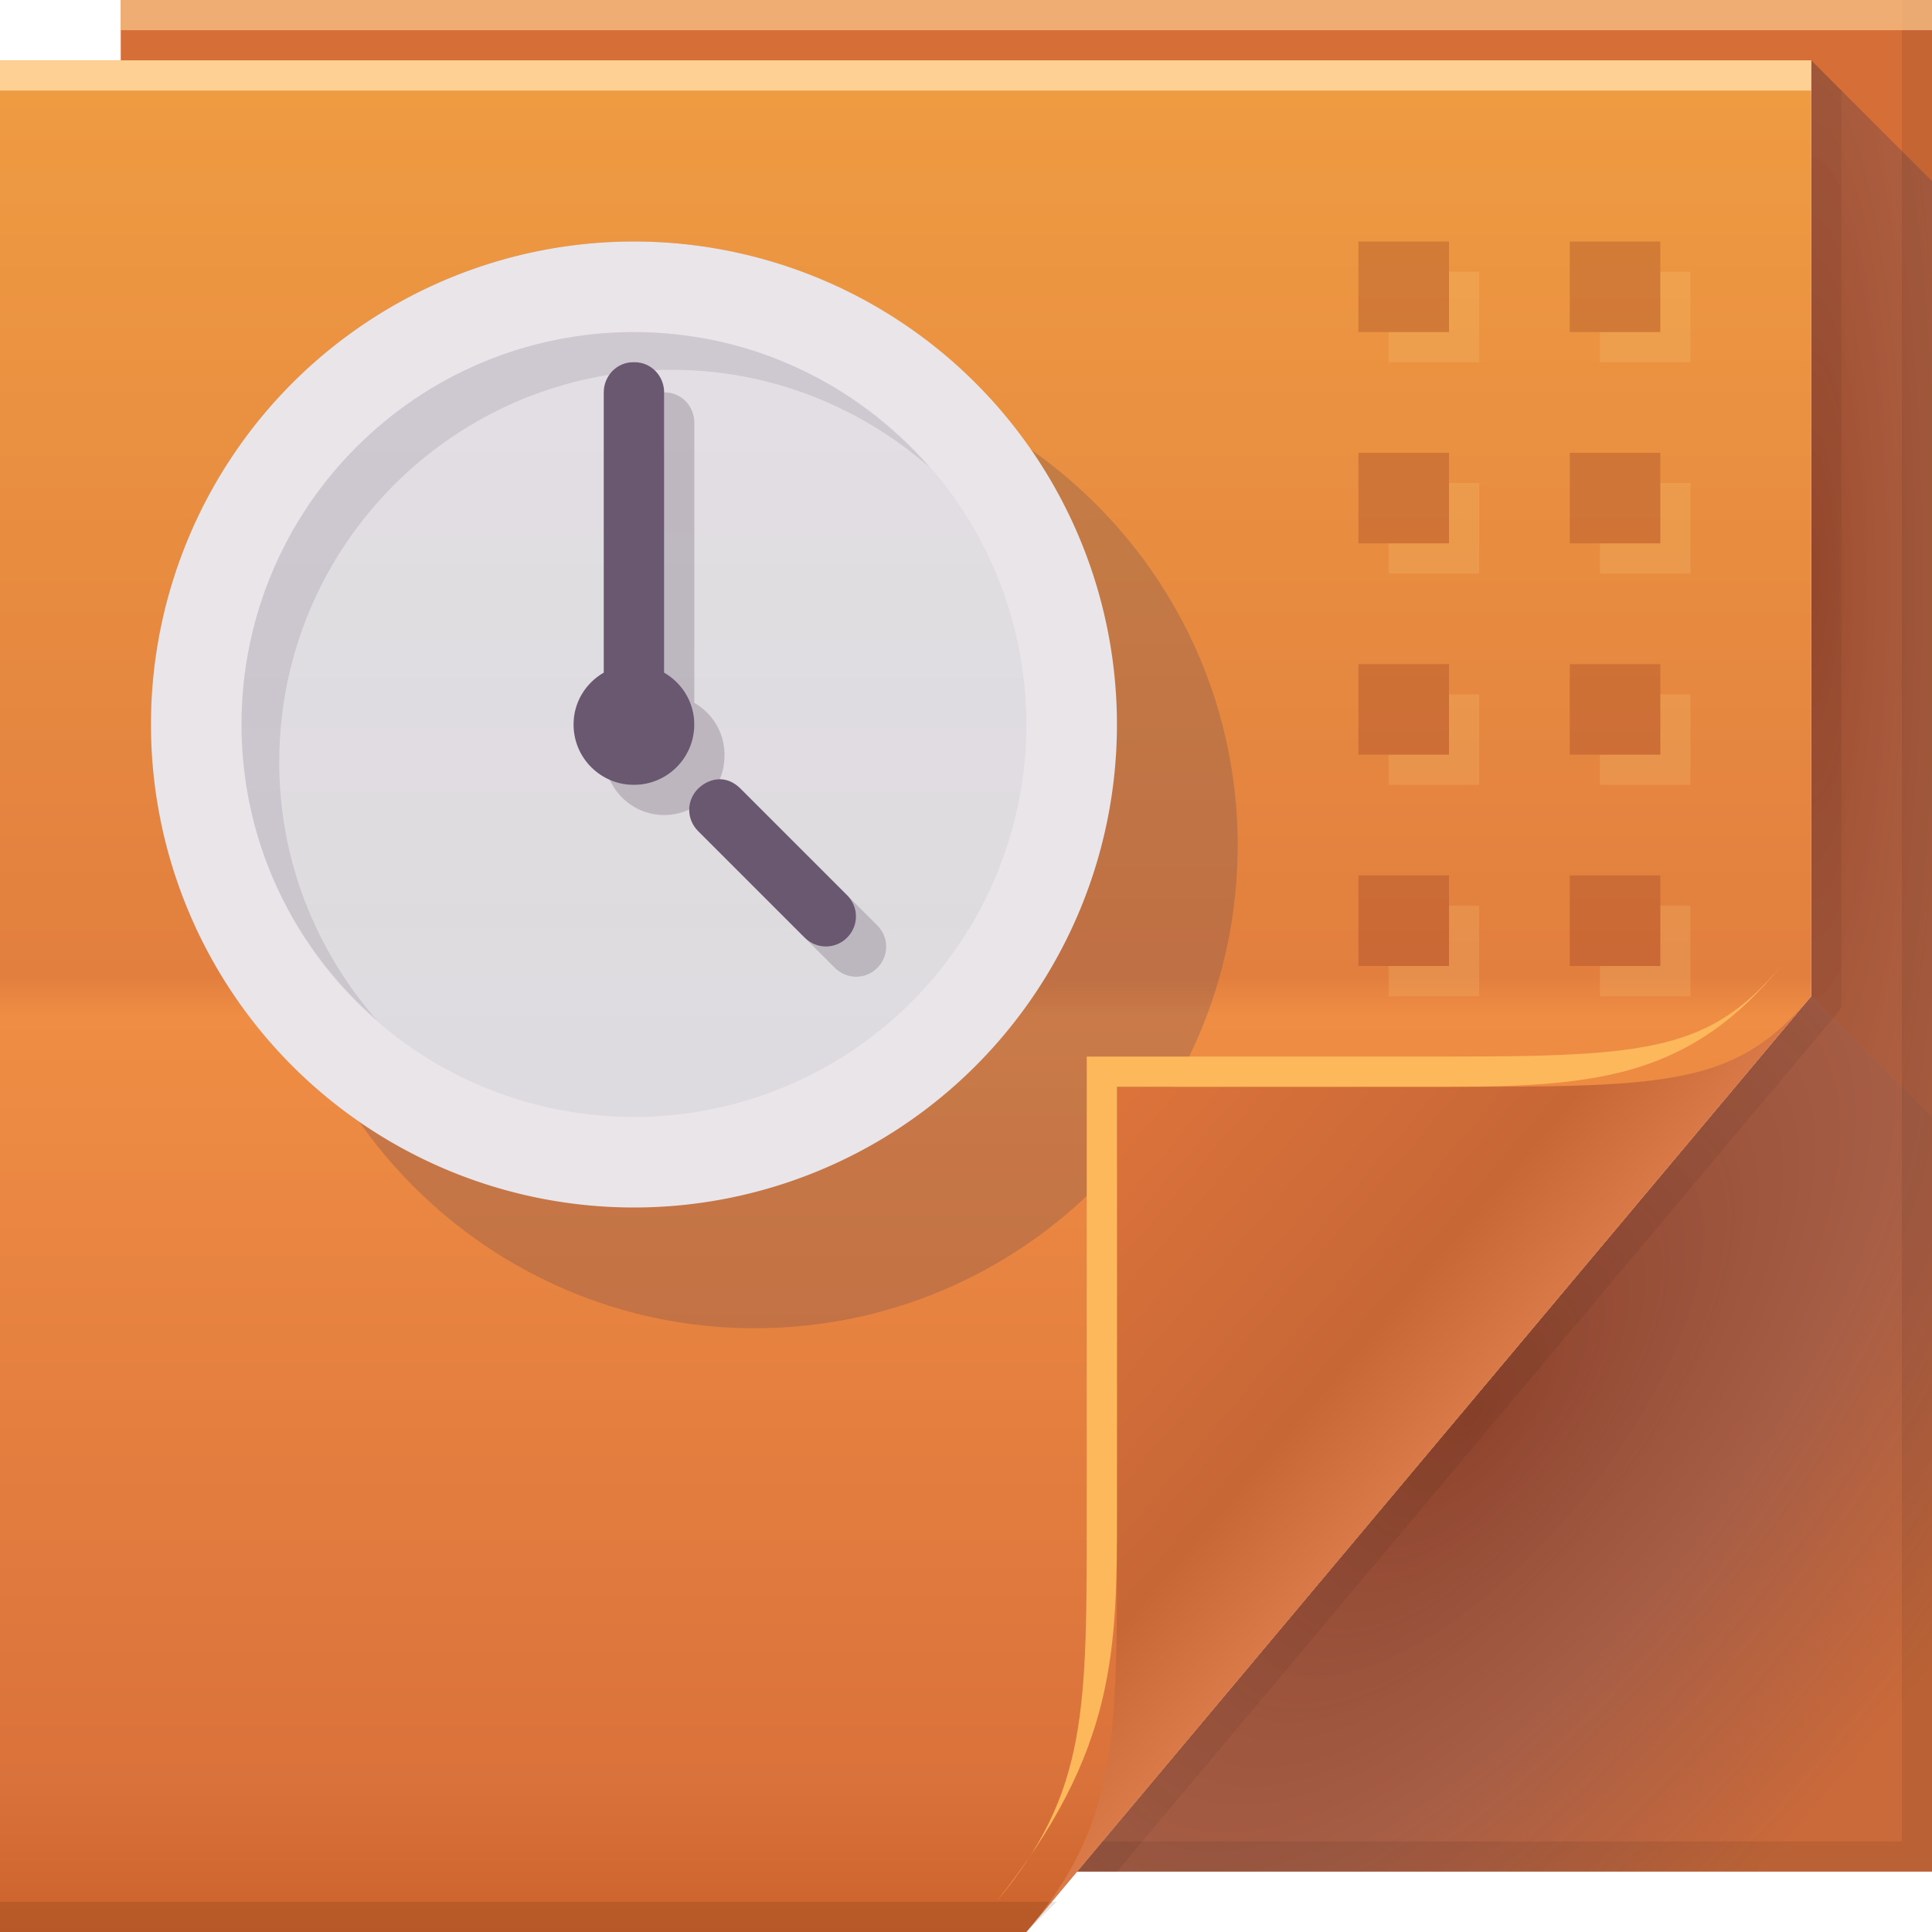 <?xml version="1.0" encoding="UTF-8" standalone="no"?>
<!-- Created with Inkscape (http://www.inkscape.org/) -->

<svg
   xmlns:dc="http://purl.org/dc/elements/1.1/"
   xmlns:cc="http://creativecommons.org/ns#"
   xmlns:rdf="http://www.w3.org/1999/02/22-rdf-syntax-ns#"
   xmlns:svg="http://www.w3.org/2000/svg"
   xmlns="http://www.w3.org/2000/svg"
   xmlns:xlink="http://www.w3.org/1999/xlink"
   xmlns:sodipodi="http://sodipodi.sourceforge.net/DTD/sodipodi-0.dtd"
   xmlns:inkscape="http://www.inkscape.org/namespaces/inkscape"
   version="1.1"
   width="64"
   height="64"
   id="svg13094"
   inkscape:version="0.48.4 r9939"
   sodipodi:docname="document-open-recent.svg">
  <sodipodi:namedview
     pagecolor="#ffffff"
     bordercolor="#666666"
     borderopacity="1"
     objecttolerance="10"
     gridtolerance="10"
     guidetolerance="10"
     inkscape:pageopacity="0"
     inkscape:pageshadow="2"
     inkscape:window-width="1920"
     inkscape:window-height="1022"
     id="namedview59"
     showgrid="false"
     inkscape:zoom="7.375"
     inkscape:cx="72.789716"
     inkscape:cy="34.454965"
     inkscape:window-x="-5"
     inkscape:window-y="23"
     inkscape:window-maximized="1"
     inkscape:current-layer="svg13094" />
  <defs
     id="defs11">
    <linearGradient
       id="linearGradient3910">
      <stop
         style="stop-color:#db7a49;stop-opacity:1"
         offset="0"
         id="stop3912" />
      <stop
         id="stop3916"
         offset="0.268"
         style="stop-color:#c76736;stop-opacity:1" />
      <stop
         style="stop-color:#dc733b;stop-opacity:1"
         offset="1"
         id="stop3914" />
    </linearGradient>
    <linearGradient
       id="linearGradient4029">
      <stop
         id="stop4031"
         style="stop-color:#404957;stop-opacity:0.068"
         offset="0" />
      <stop
         id="stop4033"
         style="stop-color:#404957;stop-opacity:0.041"
         offset="1" />
    </linearGradient>
    <linearGradient
       x1="31"
       y1="64"
       x2="31"
       y2="2"
       id="linearGradient3984"
       gradientUnits="userSpaceOnUse">
      <stop
         id="stop3099"
         style="stop-color:#ececec;stop-opacity:1"
         offset="0" />
      <stop
         id="stop3875"
         style="stop-color:#ececec;stop-opacity:1"
         offset="0.5" />
      <stop
         id="stop3027"
         style="stop-color:#efefef;stop-opacity:1"
         offset="0.505" />
      <stop
         id="stop3873"
         style="stop-color:#e6e6e6;stop-opacity:1"
         offset="0.516" />
      <stop
         id="stop3101"
         style="stop-color:#e1e1e1;stop-opacity:1"
         offset="1" />
    </linearGradient>
    <radialGradient
       cx="48.308"
       cy="47.141"
       r="14.161"
       id="radialGradient3996"
       gradientUnits="userSpaceOnUse"
       gradientTransform="matrix(0.94,0.775,-1.798,2.18,88.131,-93.366)">
      <stop
         id="stop3954"
         style="stop-color:#582222;stop-opacity:0.572;"
         offset="0" />
      <stop
         id="stop3958"
         style="stop-color:#55425e;stop-opacity:0.362"
         offset="0.5" />
      <stop
         id="stop3956"
         style="stop-color:#503e59;stop-opacity:0.089"
         offset="1" />
    </radialGradient>
    <radialGradient
       cx="59.356"
       cy="21.043"
       r="2"
       fx="59.356"
       fy="21.043"
       id="radialGradient3929"
       xlink:href="#radialGradient3996"
       gradientUnits="userSpaceOnUse"
       gradientTransform="matrix(-1.2617946e-7,26.965,-5.076,-2.3753283e-8,166.817,-1581.388)" />
    <linearGradient
       x1="16.044"
       y1="39.791"
       x2="16.044"
       y2="9.033"
       id="linearGradient4035"
       xlink:href="#linearGradient4029"
       gradientUnits="userSpaceOnUse"
       gradientTransform="matrix(0.839,0,0,0.839,6.323,3.452)" />
    <linearGradient
       inkscape:collect="always"
       xlink:href="#linearGradient3976"
       id="linearGradient3918-7-0"
       gradientUnits="userSpaceOnUse"
       x1="29.875"
       y1="64.082"
       x2="29.875"
       y2="2.008" />
    <linearGradient
       id="linearGradient3976">
      <stop
         id="stop3978"
         offset="0"
         style="stop-color:#cb622b;stop-opacity:1" />
      <stop
         style="stop-color:#da723b;stop-opacity:1"
         offset="0.082"
         id="stop3980" />
      <stop
         id="stop3982"
         offset="0.49"
         style="stop-color:#ef8d44;stop-opacity:1" />
      <stop
         style="stop-color:#e27f3f;stop-opacity:1"
         offset="0.511"
         id="stop3984" />
      <stop
         id="stop3986"
         offset="1"
         style="stop-color:#ef9c42;stop-opacity:1" />
    </linearGradient>
    <linearGradient
       y2="68.095"
       x2="70.77"
       y1="78.265"
       x1="82.666"
       gradientTransform="translate(-33.625,-31.894)"
       gradientUnits="userSpaceOnUse"
       id="linearGradient3048-4-5"
       xlink:href="#linearGradient3910"
       inkscape:collect="always" />
  </defs>
  <path
     d="M 4,0 64,0 64,62 4,62 z"
     id="path3960"
     style="color:#000000;fill:#d66e37;fill-opacity:1;fill-rule:nonzero;stroke-width:1;stroke-linecap:butt;stroke-linejoin:miter;stroke-miterlimit:4;stroke-opacity:1;stroke-dasharray:none;stroke-dashoffset:0;marker:none;visibility:visible;display:inline;overflow:visible;enable-background:accumulate;stroke:none" />
  <path
     d="m 60,2 4,4 0,31 -4,-4 z"
     id="path3900"
     style="opacity:0.79;fill:url(#radialGradient3929);fill-rule:nonzero" />
  <path
     d="m 60,33 4,4 0,25 -28.323,0 z"
     id="path3934"
     style="fill:url(#radialGradient3996);fill-rule:nonzero" />
  <path
     d="M 63,0 V 61 H 4 v 1 h 59 1 V 61 0 h -1 z"
     id="path4299"
     style="fill:#000000;fill-opacity:0.079;fill-rule:nonzero" />
  <path
     d="M 60,2 60,33 35,62 37,62 60.781,33.656 61,33.375 61,33 61,3 z"
     id="path3922"
     style="fill:#000000;fill-rule:nonzero;fill-opacity:0.061" />
  <path
     d="M 0,2 60,2 60,33 34,64 0,64 z"
     id="path3982"
     style="fill:url(#linearGradient3984);fill-rule:nonzero" />
  <path
     d="M 0,2 60,2 60,33 34,64 0,64 z"
     id="path4257"
     style="color:#000000;fill:url(#linearGradient3918-7-0);fill-opacity:1;fill-rule:nonzero;stroke-width:1;stroke-linecap:butt;stroke-linejoin:miter;stroke-miterlimit:4;stroke-opacity:1;stroke-dasharray:none;stroke-dashoffset:0;marker:none;visibility:visible;display:inline;overflow:visible;enable-background:accumulate" />
  <path
     d="M 0,2 60,2 60,3 0,3 z"
     id="path4253"
     style="fill:#fed093;fill-opacity:1;fill-rule:nonzero;color:#000000;stroke:none;stroke-width:1;marker:none;visibility:visible;display:inline;overflow:visible;enable-background:accumulate;stroke-linecap:butt;stroke-linejoin:miter;stroke-miterlimit:4;stroke-opacity:1;stroke-dasharray:none;stroke-dashoffset:0" />
  <path
     d="m 0,63 35,0 -1,1 -34,0 z"
     id="path4255"
     style="fill:#000000;fill-opacity:0.103;fill-rule:nonzero" />
  <path
     d="M 4,0 64,0 64,1 4,1 z"
     id="path3878"
     style="color:#000000;fill:#fed093;fill-opacity:0.644;fill-rule:nonzero;stroke-width:1;stroke-linecap:butt;stroke-linejoin:miter;stroke-miterlimit:4;stroke-opacity:1;stroke-dasharray:none;stroke-dashoffset:0;marker:none;visibility:visible;display:inline;overflow:visible;enable-background:accumulate;stroke:none" />
  <path
     d="M 21,8 C 12.163,8 5,15.163 5,24 5,29.437 7.73,34.234 11.875,37.125 14.766,41.27 19.563,44 25,44 33.837,44 41,36.837 41,28 41,22.563 38.27,17.766 34.125,14.875 31.234,10.73 26.437,8 21,8 z"
     id="path3045"
     style="color:#000000;fill:#504057;fill-opacity:0.239;fill-rule:nonzero;stroke:none;stroke-width:2.725;marker:none;visibility:visible;display:inline;overflow:visible;enable-background:accumulate"
     inkscape:connector-curvature="0" />
  <path
     d="M 37,24 A 16,16 0 0 1 5,24 16,16 0 1 1 37,24 z"
     id="path3840"
     style="color:#000000;fill:#e9e5e9;fill-opacity:1;fill-rule:nonzero;stroke:none;stroke-width:1;marker:none;visibility:visible;display:inline;overflow:visible;enable-background:accumulate;stroke-linecap:butt;stroke-linejoin:miter;stroke-miterlimit:4;stroke-opacity:1;stroke-dasharray:none;stroke-dashoffset:0"
     inkscape:connector-curvature="0" />
  <path
     d="M 34,24 A 13,13 0 0 1 8,24 13,13 0 1 1 34,24 z"
     id="path4024"
     style="color:#000000;fill:url(#linearGradient4035);fill-opacity:1;fill-rule:nonzero;stroke:none;stroke-width:2.725;marker:none;visibility:visible;display:inline;overflow:visible;enable-background:accumulate"
     inkscape:connector-curvature="0" />
  <path
     d="M 21,11 C 13.82,11 8,16.82 8,24 8,27.911 9.736,31.398 12.469,33.781 10.476,31.497 9.25,28.519 9.25,25.25 c 0,-7.18 5.82,-13 13,-13 3.269,0 6.247,1.226 8.531,3.219 C 28.398,12.736 24.911,11 21,11 z"
     id="path3866"
     style="color:#000000;fill:#524057;fill-opacity:0.138;fill-rule:nonzero;stroke:none;stroke-width:2.725;marker:none;visibility:visible;display:inline;overflow:visible;enable-background:accumulate"
     inkscape:connector-curvature="0" />
  <path
     d="M 20.969,12 C 20.439,12 20,12.446 20,13 l 0,9.281 C 19.403,22.627 19,23.26 19,24 c 0,1.105 0.895,2 2,2 1.105,0 2,-0.895 2,-2 0,-0.74 -0.403,-1.373 -1,-1.719 L 22,13 c 0,-0.554 -0.439,-1 -0.969,-1 l -0.062,0 z m 2.875,13.812 c -0.256,0 -0.523,0.117 -0.719,0.312 -0.392,0.392 -0.392,1.015 0,1.406 l 3.531,3.531 c 0.392,0.392 1.015,0.392 1.406,0 0.392,-0.392 0.392,-1.015 0,-1.406 L 24.531,26.125 c -0.196,-0.196 -0.432,-0.312 -0.688,-0.312 z"
     id="path3077"
     style="color:#000000;fill:#695870;fill-opacity:1;fill-rule:nonzero;stroke:none;stroke-width:2.286;marker:none;visibility:visible;display:inline;overflow:visible;enable-background:accumulate"
     inkscape:connector-curvature="0" />
  <path
     d="m 22,13 0,9.281 c 0.597,0.346 1,0.979 1,1.719 0,1.105 -0.895,2 -2,2 -0.291,0 -0.563,-0.076 -0.812,-0.188 C 20.5,26.51 21.187,27 22,27 c 0.301,0 0.588,-0.069 0.844,-0.188 0,-0.254 0.085,-0.492 0.281,-0.688 0.188,-0.188 0.441,-0.304 0.688,-0.312 0.01,-3.56e-4 0.021,0 0.031,0 C 23.952,25.567 24,25.286 24,25 24,24.26 23.597,23.627 23,23.281 L 23,14 c 0,-0.554 -0.439,-1 -0.969,-1 L 22,13 z m 6.062,16.656 c 0.392,0.392 0.392,1.015 0,1.406 -0.392,0.392 -1.015,0.392 -1.406,0 l 1,1 c 0.392,0.392 1.015,0.392 1.406,0 0.392,-0.392 0.392,-1.015 0,-1.406 l -1,-1 z"
     id="path3065"
     style="color:#000000;fill:#504057;fill-opacity:0.239;fill-rule:nonzero;stroke:none;stroke-width:2.725;marker:none;visibility:visible;display:inline;overflow:visible;enable-background:accumulate"
     inkscape:connector-curvature="0" />
  <path
     d="M 34,64 60,33 c -2.329,2.776 -4.361,3 -11,3 H 37 v 15 c 0,6.644 0.044,9.37 -3,13 z"
     id="path4278"
     style="fill:url(#linearGradient3048-4-5);fill-rule:nonzero;color:#000000;fill-opacity:1;stroke:none;stroke-width:1;marker:none;visibility:visible;display:inline;overflow:visible;enable-background:accumulate" />
  <path
     d="m 59,32 c -2.329,2.776 -4.361,3 -11,3 H 36 v 15 c 0,6.644 0.044,9.37 -3,13 4,-5 4,-8.357 4,-13 V 36 h 11 c 5,0 8.041,-0.382 11,-4 z"
     id="path4282"
     style="color:#000000;fill:#fdb85c;fill-opacity:1;fill-rule:nonzero;stroke:none;stroke-width:1;marker:none;visibility:visible;display:inline;overflow:visible;enable-background:accumulate;stroke-linecap:butt;stroke-linejoin:miter;stroke-miterlimit:4;stroke-opacity:1;stroke-dasharray:none;stroke-dashoffset:0"
     inkscape:connector-curvature="0" />
  <g
     transform="translate(-0.375,-17.082)"
     id="g3921">
    <g
       id="g3834"
       transform="translate(-3,3)">
      <path
         inkscape:connector-curvature="0"
         style="color:#000000;fill:#fee393;fill-opacity:0.152;fill-rule:nonzero;stroke:none;stroke-width:1;marker:none;visibility:visible;display:inline;overflow:visible;enable-background:accumulate"
         d="m 49,26 0,2 -2,0 0,1 3,0 0,-3 -1,0 z"
         transform="translate(2.375,-2.918)"
         id="rect3836" />
      <rect
         y="22.082"
         x="48.375"
         height="3"
         width="3"
         id="rect3963"
         style="color:#000000;fill:#6a1111;fill-opacity:0.203;fill-rule:nonzero;stroke:none;stroke-width:1;marker:none;visibility:visible;display:inline;overflow:visible;enable-background:accumulate" />
    </g>
    <use
       x="0"
       y="0"
       xlink:href="#g3834"
       id="use3905"
       transform="translate(7,-2.0019555e-8)"
       width="64"
       height="64" />
    <use
       height="64"
       width="64"
       transform="translate(7,7)"
       id="use3909"
       xlink:href="#g3834"
       y="0"
       x="0" />
    <use
       height="64"
       width="64"
       transform="translate(7,14)"
       id="use3913"
       xlink:href="#g3834"
       y="0"
       x="0" />
    <use
       height="64"
       width="64"
       transform="translate(7,21)"
       id="use3917"
       xlink:href="#g3834"
       y="0"
       x="0" />
    <use
       x="0"
       y="0"
       xlink:href="#g3834"
       id="use3911"
       transform="translate(0,7)"
       width="64"
       height="64" />
    <use
       x="0"
       y="0"
       xlink:href="#g3834"
       id="use3915"
       transform="translate(0,14)"
       width="64"
       height="64" />
    <use
       x="0"
       y="0"
       xlink:href="#g3834"
       id="use3919"
       transform="translate(0,21)"
       width="64"
       height="64" />
  </g>
</svg>
